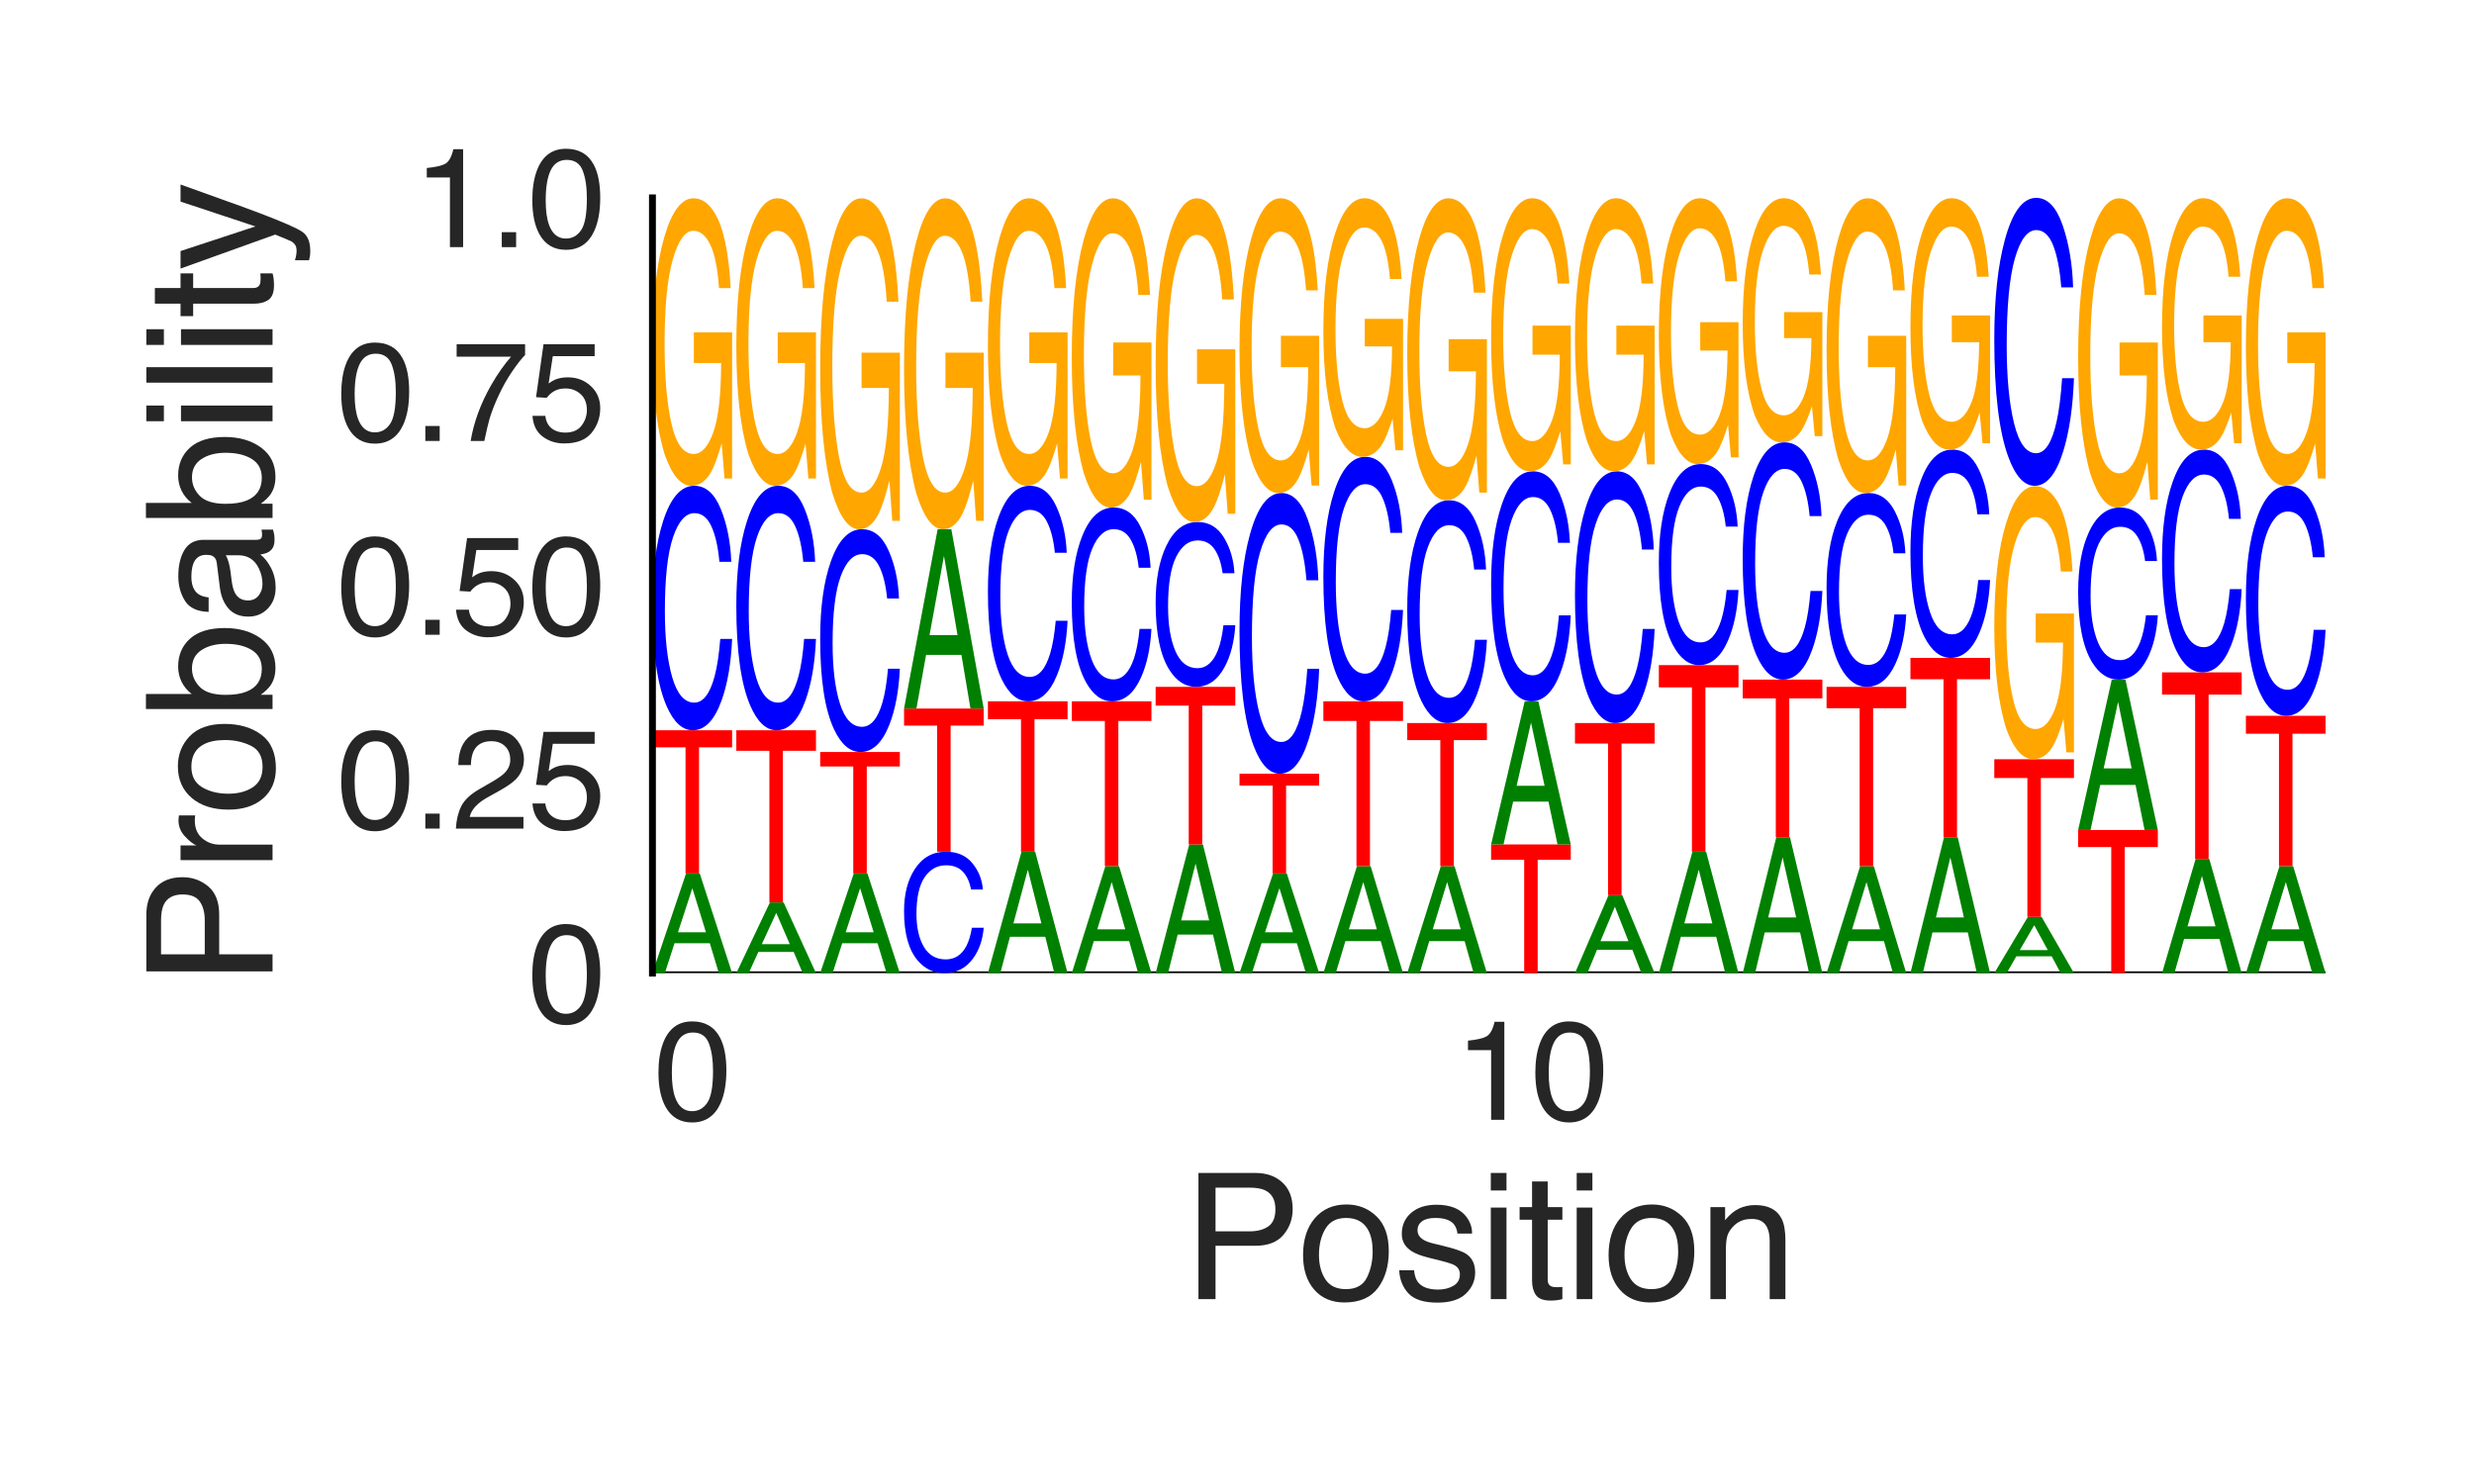 <?xml version="1.0" encoding="utf-8" standalone="no"?>
<!DOCTYPE svg PUBLIC "-//W3C//DTD SVG 1.1//EN"
  "http://www.w3.org/Graphics/SVG/1.1/DTD/svg11.dtd">
<svg height="216pt" version="1.1" viewBox="0 0 360 216" width="360pt" xmlns="http://www.w3.org/2000/svg" xmlns:xlink="http://www.w3.org/1999/xlink">
 <defs>
  <style type="text/css">*{stroke-linecap:butt;stroke-linejoin:round;}</style>
 </defs>
 <g id="figure_1">
  <g id="patch_1">
   <path d="M 0 216 
L 360 216 
L 360 0 
L 0 0 
z
" style="fill:#ffffff;"/>
  </g>
  <g id="axes_1">
   <g id="patch_2">
    <path d="M 94.94 141.64 
L 338.4 141.64 
L 338.4 28.8 
L 94.94 28.8 
z
" style="fill:#ffffff;"/>
   </g>
   <g id="line2d_1">
    <path clip-path="url(#pa11b8003ff)" d="M 94.94 141.64 
L 338.4 141.64 
" style="fill:none;stroke:#000000;stroke-linecap:round;stroke-width:0.5;"/>
   </g>
   <g id="patch_3">
    <path clip-path="url(#pa11b8003ff)" d="M 102.722 135.694 
L 100.749 129.284 
L 98.653 135.694 
L 102.722 135.694 
z
M 99.83 127.128 
L 101.819 127.128 
L 106.533 141.64 
L 104.603 141.64 
L 103.288 137.294 
L 98.149 137.294 
L 96.743 141.64 
L 94.94 141.64 
L 99.83 127.128 
z
M 100.741 127.128 
L 100.741 127.128 
z
" style="fill:#008000;"/>
   </g>
   <g id="patch_4">
    <path clip-path="url(#pa11b8003ff)" d="M 106.533 106.294 
L 106.533 108.777 
L 101.719 108.777 
L 101.719 127.128 
L 99.755 127.128 
L 99.755 108.777 
L 94.94 108.777 
L 94.94 106.294 
L 106.533 106.294 
z
" style="fill:#ff0000;"/>
   </g>
   <g id="patch_5">
    <path clip-path="url(#pa11b8003ff)" d="M 101.036 70.708 
Q 103.518 70.708 104.888 74.094 
Q 106.257 77.472 106.408 81.771 
L 104.683 81.771 
Q 104.389 78.51 103.513 76.604 
Q 102.636 74.69 101.053 74.69 
Q 99.122 74.69 97.935 78.201 
Q 96.748 81.704 96.748 88.947 
Q 96.748 94.886 97.818 98.581 
Q 98.892 102.268 101.019 102.268 
Q 102.974 102.268 103.999 98.382 
Q 104.54 96.336 104.808 92.995 
L 106.533 92.995 
Q 106.303 98.331 105.004 101.945 
Q 103.447 106.294 100.805 106.294 
Q 98.527 106.294 96.979 102.725 
Q 94.94 98.014 94.94 88.166 
Q 94.94 80.696 96.472 75.912 
Q 98.126 70.708 101.036 70.708 
z
M 100.68 70.708 
L 100.68 70.708 
z
" style="fill:#0000ff;"/>
   </g>
   <g id="patch_6">
    <path clip-path="url(#pa11b8003ff)" d="M 100.919 28.861 
Q 102.708 28.861 104.012 31.026 
Q 105.903 34.136 106.326 41.932 
L 104.626 41.932 
Q 104.314 37.575 103.338 35.583 
Q 102.362 33.59 100.875 33.59 
Q 99.114 33.59 97.909 37.74 
Q 96.704 41.88 96.704 50.083 
Q 96.704 57.169 97.696 61.622 
Q 98.691 66.074 100.936 66.074 
Q 102.655 66.074 103.783 62.956 
Q 104.911 59.828 104.936 52.838 
L 100.963 52.838 
L 100.963 48.377 
L 106.533 48.377 
L 106.533 69.651 
L 105.428 69.651 
L 105.013 64.532 
Q 104.142 67.538 103.468 68.707 
Q 102.334 70.708 100.59 70.708 
Q 98.337 70.708 96.712 66.135 
Q 94.94 60.391 94.94 50.378 
Q 94.94 40.39 96.668 34.491 
Q 98.31 28.861 100.919 28.861 
z
M 100.634 28.8 
L 100.634 28.8 
z
" style="fill:#ffa600;"/>
   </g>
   <g id="patch_7">
    <path clip-path="url(#pa11b8003ff)" d="M 114.925 137.421 
L 112.953 132.873 
L 110.856 137.421 
L 114.925 137.421 
z
M 112.033 131.343 
L 114.023 131.343 
L 118.737 141.64 
L 116.807 141.64 
L 115.491 138.556 
L 110.352 138.556 
L 108.946 141.64 
L 107.144 141.64 
L 112.033 131.343 
z
M 112.944 131.343 
L 112.944 131.343 
z
" style="fill:#008000;"/>
   </g>
   <g id="patch_8">
    <path clip-path="url(#pa11b8003ff)" d="M 118.737 106.294 
L 118.737 109.279 
L 113.922 109.279 
L 113.922 131.343 
L 111.958 131.343 
L 111.958 109.279 
L 107.144 109.279 
L 107.144 106.294 
L 118.737 106.294 
z
" style="fill:#ff0000;"/>
   </g>
   <g id="patch_9">
    <path clip-path="url(#pa11b8003ff)" d="M 113.239 70.708 
Q 115.722 70.708 117.091 74.094 
Q 118.461 77.472 118.612 81.771 
L 116.886 81.771 
Q 116.593 78.51 115.716 76.604 
Q 114.839 74.69 113.256 74.69 
Q 111.326 74.69 110.139 78.201 
Q 108.951 81.704 108.951 88.947 
Q 108.951 94.886 110.022 98.581 
Q 111.095 102.268 113.222 102.268 
Q 115.178 102.268 116.203 98.382 
Q 116.744 96.336 117.012 92.995 
L 118.737 92.995 
Q 118.506 98.331 117.208 101.945 
Q 115.651 106.294 113.009 106.294 
Q 110.731 106.294 109.182 102.725 
Q 107.144 98.014 107.144 88.166 
Q 107.144 80.696 108.675 75.912 
Q 110.329 70.708 113.239 70.708 
z
M 112.883 70.708 
L 112.883 70.708 
z
" style="fill:#0000ff;"/>
   </g>
   <g id="patch_10">
    <path clip-path="url(#pa11b8003ff)" d="M 113.123 28.861 
Q 114.911 28.861 116.216 31.026 
Q 118.107 34.136 118.53 41.932 
L 116.829 41.932 
Q 116.517 37.575 115.541 35.583 
Q 114.566 33.59 113.078 33.59 
Q 111.318 33.59 110.112 37.74 
Q 108.907 41.88 108.907 50.083 
Q 108.907 57.169 109.899 61.622 
Q 110.895 66.074 113.139 66.074 
Q 114.859 66.074 115.986 62.956 
Q 117.114 59.828 117.139 52.838 
L 113.167 52.838 
L 113.167 48.377 
L 118.737 48.377 
L 118.737 69.651 
L 117.631 69.651 
L 117.216 64.532 
Q 116.346 67.538 115.671 68.707 
Q 114.538 70.708 112.794 70.708 
Q 110.541 70.708 108.915 66.135 
Q 107.144 60.391 107.144 50.378 
Q 107.144 40.39 108.871 34.491 
Q 110.513 28.861 113.123 28.861 
z
M 112.838 28.8 
L 112.838 28.8 
z
" style="fill:#ffa600;"/>
   </g>
   <g id="patch_11">
    <path clip-path="url(#pa11b8003ff)" d="M 127.129 135.694 
L 125.156 129.284 
L 123.06 135.694 
L 127.129 135.694 
z
M 124.237 127.128 
L 126.226 127.128 
L 130.94 141.64 
L 129.01 141.64 
L 127.695 137.294 
L 122.556 137.294 
L 121.15 141.64 
L 119.347 141.64 
L 124.237 127.128 
z
M 125.148 127.128 
L 125.148 127.128 
z
" style="fill:#008000;"/>
   </g>
   <g id="patch_12">
    <path clip-path="url(#pa11b8003ff)" d="M 130.94 109.455 
L 130.94 111.561 
L 126.126 111.561 
L 126.126 127.128 
L 124.162 127.128 
L 124.162 111.561 
L 119.347 111.561 
L 119.347 109.455 
L 130.94 109.455 
z
" style="fill:#ff0000;"/>
   </g>
   <g id="patch_13">
    <path clip-path="url(#pa11b8003ff)" d="M 125.443 77.031 
Q 127.925 77.031 129.295 80.115 
Q 130.664 83.194 130.815 87.11 
L 129.09 87.11 
Q 128.796 84.139 127.92 82.402 
Q 127.043 80.659 125.46 80.659 
Q 123.529 80.659 122.342 83.858 
Q 121.155 87.05 121.155 93.649 
Q 121.155 99.061 122.225 102.427 
Q 123.299 105.787 125.426 105.787 
Q 127.381 105.787 128.406 102.246 
Q 128.947 100.382 129.215 97.337 
L 130.94 97.337 
Q 130.71 102.199 129.411 105.492 
Q 127.854 109.455 125.212 109.455 
Q 122.934 109.455 121.386 106.203 
Q 119.347 101.911 119.347 92.938 
Q 119.347 86.131 120.879 81.772 
Q 122.533 77.031 125.443 77.031 
z
M 125.087 77.031 
L 125.087 77.031 
z
" style="fill:#0000ff;"/>
   </g>
   <g id="patch_14">
    <path clip-path="url(#pa11b8003ff)" d="M 125.326 28.87 
Q 127.115 28.87 128.419 31.362 
Q 130.31 34.941 130.733 43.913 
L 129.033 43.913 
Q 128.721 38.899 127.745 36.606 
Q 126.769 34.313 125.282 34.313 
Q 123.521 34.313 122.316 39.088 
Q 121.111 43.853 121.111 53.294 
Q 121.111 61.449 122.103 66.573 
Q 123.098 71.697 125.343 71.697 
Q 127.062 71.697 128.19 68.108 
Q 129.318 64.509 129.343 56.464 
L 125.37 56.464 
L 125.37 51.33 
L 130.94 51.33 
L 130.94 75.814 
L 129.835 75.814 
L 129.42 69.923 
Q 128.549 73.382 127.875 74.728 
Q 126.741 77.031 124.997 77.031 
Q 122.744 77.031 121.119 71.767 
Q 119.347 65.157 119.347 53.633 
Q 119.347 42.139 121.075 35.35 
Q 122.717 28.87 125.326 28.87 
z
M 125.041 28.8 
L 125.041 28.8 
z
" style="fill:#ffa600;"/>
   </g>
   <g id="patch_15">
    <path clip-path="url(#pa11b8003ff)" d="M 137.646 123.967 
Q 140.129 123.967 141.498 125.649 
Q 142.868 127.326 143.019 129.461 
L 141.293 129.461 
Q 141 127.842 140.123 126.895 
Q 139.246 125.945 137.663 125.945 
Q 135.733 125.945 134.546 127.688 
Q 133.358 129.428 133.358 133.025 
Q 133.358 135.974 134.429 137.809 
Q 135.502 139.641 137.629 139.641 
Q 139.585 139.641 140.61 137.711 
Q 141.151 136.695 141.419 135.035 
L 143.144 135.035 
Q 142.913 137.685 141.615 139.48 
Q 140.058 141.64 137.416 141.64 
Q 135.138 141.64 133.589 139.867 
Q 131.551 137.528 131.551 132.637 
Q 131.551 128.927 133.082 126.551 
Q 134.736 123.967 137.646 123.967 
z
M 137.29 123.967 
L 137.29 123.967 
z
" style="fill:#0000ff;"/>
   </g>
   <g id="patch_16">
    <path clip-path="url(#pa11b8003ff)" d="M 143.144 103.133 
L 143.144 105.615 
L 138.329 105.615 
L 138.329 123.967 
L 136.365 123.967 
L 136.365 105.615 
L 131.551 105.615 
L 131.551 103.133 
L 143.144 103.133 
z
" style="fill:#ff0000;"/>
   </g>
   <g id="patch_17">
    <path clip-path="url(#pa11b8003ff)" d="M 139.332 92.439 
L 137.36 80.908 
L 135.263 92.439 
L 139.332 92.439 
z
M 136.44 77.031 
L 138.43 77.031 
L 143.144 103.133 
L 141.214 103.133 
L 139.898 95.315 
L 134.759 95.315 
L 133.353 103.133 
L 131.551 103.133 
L 136.44 77.031 
z
M 137.351 77.031 
L 137.351 77.031 
z
" style="fill:#008000;"/>
   </g>
   <g id="patch_18">
    <path clip-path="url(#pa11b8003ff)" d="M 137.53 28.87 
Q 139.318 28.87 140.623 31.362 
Q 142.514 34.941 142.937 43.913 
L 141.237 43.913 
Q 140.924 38.899 139.948 36.606 
Q 138.973 34.313 137.485 34.313 
Q 135.725 34.313 134.519 39.088 
Q 133.314 43.853 133.314 53.294 
Q 133.314 61.449 134.306 66.573 
Q 135.302 71.697 137.546 71.697 
Q 139.266 71.697 140.393 68.108 
Q 141.521 64.509 141.546 56.464 
L 137.574 56.464 
L 137.574 51.33 
L 143.144 51.33 
L 143.144 75.814 
L 142.038 75.814 
L 141.624 69.923 
Q 140.753 73.382 140.078 74.728 
Q 138.945 77.031 137.201 77.031 
Q 134.948 77.031 133.322 71.767 
Q 131.551 65.157 131.551 53.633 
Q 131.551 42.139 133.278 35.35 
Q 134.92 28.87 137.53 28.87 
z
M 137.245 28.8 
L 137.245 28.8 
z
" style="fill:#ffa600;"/>
   </g>
   <g id="patch_19">
    <path clip-path="url(#pa11b8003ff)" d="M 151.536 134.399 
L 149.563 126.592 
L 147.467 134.399 
L 151.536 134.399 
z
M 148.644 123.967 
L 150.633 123.967 
L 155.347 141.64 
L 153.418 141.64 
L 152.102 136.347 
L 146.963 136.347 
L 145.557 141.64 
L 143.754 141.64 
L 148.644 123.967 
z
M 149.555 123.967 
L 149.555 123.967 
z
" style="fill:#008000;"/>
   </g>
   <g id="patch_20">
    <path clip-path="url(#pa11b8003ff)" d="M 155.347 102.079 
L 155.347 104.687 
L 150.533 104.687 
L 150.533 123.967 
L 148.569 123.967 
L 148.569 104.687 
L 143.754 104.687 
L 143.754 102.079 
L 155.347 102.079 
z
" style="fill:#ff0000;"/>
   </g>
   <g id="patch_21">
    <path clip-path="url(#pa11b8003ff)" d="M 149.85 70.708 
Q 152.332 70.708 153.702 73.693 
Q 155.071 76.671 155.222 80.46 
L 153.497 80.46 
Q 153.204 77.586 152.327 75.905 
Q 151.45 74.218 149.867 74.218 
Q 147.936 74.218 146.749 77.313 
Q 145.562 80.402 145.562 86.786 
Q 145.562 92.023 146.632 95.28 
Q 147.706 98.53 149.833 98.53 
Q 151.789 98.53 152.813 95.104 
Q 153.354 93.301 153.622 90.355 
L 155.347 90.355 
Q 155.117 95.059 153.818 98.245 
Q 152.261 102.079 149.619 102.079 
Q 147.341 102.079 145.793 98.933 
Q 143.754 94.78 143.754 86.099 
Q 143.754 79.513 145.286 75.296 
Q 146.94 70.708 149.85 70.708 
z
M 149.494 70.708 
L 149.494 70.708 
z
" style="fill:#0000ff;"/>
   </g>
   <g id="patch_22">
    <path clip-path="url(#pa11b8003ff)" d="M 149.733 28.861 
Q 151.522 28.861 152.826 31.026 
Q 154.717 34.136 155.14 41.932 
L 153.44 41.932 
Q 153.128 37.575 152.152 35.583 
Q 151.176 33.59 149.689 33.59 
Q 147.928 33.59 146.723 37.74 
Q 145.518 41.88 145.518 50.083 
Q 145.518 57.169 146.51 61.622 
Q 147.505 66.074 149.75 66.074 
Q 151.469 66.074 152.597 62.956 
Q 153.725 59.828 153.75 52.838 
L 149.777 52.838 
L 149.777 48.377 
L 155.347 48.377 
L 155.347 69.651 
L 154.242 69.651 
L 153.827 64.532 
Q 152.956 67.538 152.282 68.707 
Q 151.148 70.708 149.404 70.708 
Q 147.151 70.708 145.526 66.135 
Q 143.754 60.391 143.754 50.378 
Q 143.754 40.39 145.482 34.491 
Q 147.124 28.861 149.733 28.861 
z
M 149.448 28.8 
L 149.448 28.8 
z
" style="fill:#ffa600;"/>
   </g>
   <g id="patch_23">
    <path clip-path="url(#pa11b8003ff)" d="M 163.739 135.263 
L 161.767 128.387 
L 159.67 135.263 
L 163.739 135.263 
z
M 160.847 126.075 
L 162.837 126.075 
L 167.551 141.64 
L 165.621 141.64 
L 164.305 136.978 
L 159.166 136.978 
L 157.76 141.64 
L 155.958 141.64 
L 160.847 126.075 
z
M 161.758 126.075 
L 161.758 126.075 
z
" style="fill:#008000;"/>
   </g>
   <g id="patch_24">
    <path clip-path="url(#pa11b8003ff)" d="M 167.551 102.079 
L 167.551 104.938 
L 162.736 104.938 
L 162.736 126.075 
L 160.772 126.075 
L 160.772 104.938 
L 155.958 104.938 
L 155.958 102.079 
L 167.551 102.079 
z
" style="fill:#ff0000;"/>
   </g>
   <g id="patch_25">
    <path clip-path="url(#pa11b8003ff)" d="M 162.053 73.869 
Q 164.536 73.869 165.905 76.553 
Q 167.275 79.231 167.426 82.639 
L 165.7 82.639 
Q 165.407 80.054 164.53 78.543 
Q 163.653 77.026 162.07 77.026 
Q 160.14 77.026 158.953 79.809 
Q 157.765 82.586 157.765 88.327 
Q 157.765 93.036 158.836 95.965 
Q 159.909 98.888 162.036 98.888 
Q 163.992 98.888 165.017 95.807 
Q 165.558 94.185 165.826 91.536 
L 167.551 91.536 
Q 167.32 95.766 166.022 98.631 
Q 164.465 102.079 161.823 102.079 
Q 159.545 102.079 157.996 99.25 
Q 155.958 95.516 155.958 87.709 
Q 155.958 81.787 157.489 77.994 
Q 159.143 73.869 162.053 73.869 
z
M 161.697 73.869 
L 161.697 73.869 
z
" style="fill:#0000ff;"/>
   </g>
   <g id="patch_26">
    <path clip-path="url(#pa11b8003ff)" d="M 161.937 28.865 
Q 163.725 28.865 165.03 31.194 
Q 166.921 34.538 167.344 42.923 
L 165.644 42.923 
Q 165.331 38.237 164.355 36.094 
Q 163.38 33.952 161.892 33.952 
Q 160.132 33.952 158.926 38.414 
Q 157.721 42.867 157.721 51.689 
Q 157.721 59.309 158.714 64.097 
Q 159.709 68.886 161.953 68.886 
Q 163.673 68.886 164.8 65.532 
Q 165.928 62.169 165.953 54.651 
L 161.981 54.651 
L 161.981 49.854 
L 167.551 49.854 
L 167.551 72.733 
L 166.445 72.733 
L 166.031 67.227 
Q 165.16 70.46 164.485 71.718 
Q 163.352 73.869 161.608 73.869 
Q 159.355 73.869 157.729 68.951 
Q 155.958 62.774 155.958 52.005 
Q 155.958 41.264 157.685 34.92 
Q 159.327 28.865 161.937 28.865 
z
M 161.652 28.8 
L 161.652 28.8 
z
" style="fill:#ffa600;"/>
   </g>
   <g id="patch_27">
    <path clip-path="url(#pa11b8003ff)" d="M 175.943 133.967 
L 173.97 125.695 
L 171.874 133.967 
L 175.943 133.967 
z
M 173.051 122.913 
L 175.04 122.913 
L 179.754 141.64 
L 177.825 141.64 
L 176.509 136.031 
L 171.37 136.031 
L 169.964 141.64 
L 168.161 141.64 
L 173.051 122.913 
z
M 173.962 122.913 
L 173.962 122.913 
z
" style="fill:#008000;"/>
   </g>
   <g id="patch_28">
    <path clip-path="url(#pa11b8003ff)" d="M 179.754 99.972 
L 179.754 102.705 
L 174.94 102.705 
L 174.94 122.913 
L 172.976 122.913 
L 172.976 102.705 
L 168.161 102.705 
L 168.161 99.972 
L 179.754 99.972 
z
" style="fill:#ff0000;"/>
   </g>
   <g id="patch_29">
    <path clip-path="url(#pa11b8003ff)" d="M 174.257 75.977 
Q 176.739 75.977 178.109 78.26 
Q 179.478 80.538 179.629 83.436 
L 177.904 83.436 
Q 177.611 81.237 176.734 79.952 
Q 175.857 78.662 174.274 78.662 
Q 172.343 78.662 171.156 81.029 
Q 169.969 83.391 169.969 88.275 
Q 169.969 92.28 171.039 94.771 
Q 172.113 97.257 174.24 97.257 
Q 176.196 97.257 177.22 94.637 
Q 177.761 93.257 178.029 91.004 
L 179.754 91.004 
Q 179.524 94.602 178.226 97.039 
Q 176.668 99.972 174.026 99.972 
Q 171.748 99.972 170.2 97.565 
Q 168.161 94.389 168.161 87.749 
Q 168.161 82.711 169.693 79.486 
Q 171.347 75.977 174.257 75.977 
z
M 173.901 75.977 
L 173.901 75.977 
z
" style="fill:#0000ff;"/>
   </g>
   <g id="patch_30">
    <path clip-path="url(#pa11b8003ff)" d="M 174.14 28.868 
Q 175.929 28.868 177.233 31.306 
Q 179.124 34.807 179.547 43.583 
L 177.847 43.583 
Q 177.535 38.678 176.559 36.435 
Q 175.583 34.192 174.096 34.192 
Q 172.335 34.192 171.13 38.863 
Q 169.925 43.524 169.925 52.759 
Q 169.925 60.736 170.917 65.748 
Q 171.912 70.76 174.157 70.76 
Q 175.876 70.76 177.004 67.249 
Q 178.132 63.729 178.157 55.86 
L 174.184 55.86 
L 174.184 50.838 
L 179.754 50.838 
L 179.754 74.787 
L 178.649 74.787 
L 178.234 69.024 
Q 177.363 72.408 176.689 73.724 
Q 175.555 75.977 173.811 75.977 
Q 171.558 75.977 169.933 70.828 
Q 168.161 64.363 168.161 53.091 
Q 168.161 41.847 169.889 35.207 
Q 171.531 28.868 174.14 28.868 
z
M 173.855 28.8 
L 173.855 28.8 
z
" style="fill:#ffa600;"/>
   </g>
   <g id="patch_31">
    <path clip-path="url(#pa11b8003ff)" d="M 188.146 135.694 
L 186.174 129.284 
L 184.077 135.694 
L 188.146 135.694 
z
M 185.254 127.128 
L 187.244 127.128 
L 191.958 141.64 
L 190.028 141.64 
L 188.712 137.294 
L 183.573 137.294 
L 182.167 141.64 
L 180.365 141.64 
L 185.254 127.128 
z
M 186.165 127.128 
L 186.165 127.128 
z
" style="fill:#008000;"/>
   </g>
   <g id="patch_32">
    <path clip-path="url(#pa11b8003ff)" d="M 191.958 112.617 
L 191.958 114.346 
L 187.143 114.346 
L 187.143 127.128 
L 185.179 127.128 
L 185.179 114.346 
L 180.365 114.346 
L 180.365 112.617 
L 191.958 112.617 
z
" style="fill:#ff0000;"/>
   </g>
   <g id="patch_33">
    <path clip-path="url(#pa11b8003ff)" d="M 186.46 71.762 
Q 188.943 71.762 190.312 75.649 
Q 191.682 79.527 191.833 84.462 
L 190.107 84.462 
Q 189.814 80.719 188.937 78.53 
Q 188.06 76.333 186.477 76.333 
Q 184.547 76.333 183.36 80.364 
Q 182.172 84.386 182.172 92.701 
Q 182.172 99.519 183.243 103.761 
Q 184.316 107.995 186.443 107.995 
Q 188.399 107.995 189.424 103.533 
Q 189.965 101.184 190.233 97.348 
L 191.958 97.348 
Q 191.727 103.474 190.429 107.623 
Q 188.872 112.617 186.23 112.617 
Q 183.952 112.617 182.403 108.518 
Q 180.365 103.111 180.365 91.805 
Q 180.365 83.228 181.896 77.736 
Q 183.55 71.762 186.46 71.762 
z
M 186.104 71.762 
L 186.104 71.762 
z
" style="fill:#0000ff;"/>
   </g>
   <g id="patch_34">
    <path clip-path="url(#pa11b8003ff)" d="M 186.344 28.862 
Q 188.132 28.862 189.437 31.082 
Q 191.328 34.27 191.751 42.262 
L 190.051 42.262 
Q 189.738 37.796 188.762 35.753 
Q 187.787 33.711 186.299 33.711 
Q 184.539 33.711 183.333 37.964 
Q 182.128 42.209 182.128 50.618 
Q 182.128 57.882 183.121 62.447 
Q 184.116 67.011 186.36 67.011 
Q 188.08 67.011 189.207 63.814 
Q 190.335 60.609 190.36 53.442 
L 186.388 53.442 
L 186.388 48.869 
L 191.958 48.869 
L 191.958 70.679 
L 190.852 70.679 
L 190.438 65.43 
Q 189.567 68.512 188.892 69.711 
Q 187.759 71.762 186.015 71.762 
Q 183.762 71.762 182.136 67.073 
Q 180.365 61.186 180.365 50.92 
Q 180.365 40.682 182.092 34.634 
Q 183.734 28.862 186.344 28.862 
z
M 186.059 28.8 
L 186.059 28.8 
z
" style="fill:#ffa600;"/>
   </g>
   <g id="patch_35">
    <path clip-path="url(#pa11b8003ff)" d="M 200.35 135.263 
L 198.377 128.387 
L 196.281 135.263 
L 200.35 135.263 
z
M 197.458 126.075 
L 199.447 126.075 
L 204.161 141.64 
L 202.232 141.64 
L 200.916 136.978 
L 195.777 136.978 
L 194.371 141.64 
L 192.568 141.64 
L 197.458 126.075 
z
M 198.369 126.075 
L 198.369 126.075 
z
" style="fill:#008000;"/>
   </g>
   <g id="patch_36">
    <path clip-path="url(#pa11b8003ff)" d="M 204.161 102.079 
L 204.161 104.938 
L 199.347 104.938 
L 199.347 126.075 
L 197.383 126.075 
L 197.383 104.938 
L 192.568 104.938 
L 192.568 102.079 
L 204.161 102.079 
z
" style="fill:#ff0000;"/>
   </g>
   <g id="patch_37">
    <path clip-path="url(#pa11b8003ff)" d="M 198.664 66.493 
Q 201.146 66.493 202.516 69.879 
Q 203.885 73.257 204.036 77.556 
L 202.311 77.556 
Q 202.018 74.295 201.141 72.389 
Q 200.264 70.475 198.681 70.475 
Q 196.75 70.475 195.563 73.986 
Q 194.376 77.489 194.376 84.732 
Q 194.376 90.671 195.446 94.366 
Q 196.52 98.053 198.647 98.053 
Q 200.603 98.053 201.627 94.167 
Q 202.168 92.121 202.436 88.78 
L 204.161 88.78 
Q 203.931 94.116 202.633 97.73 
Q 201.075 102.079 198.433 102.079 
Q 196.155 102.079 194.607 98.51 
Q 192.568 93.799 192.568 83.952 
Q 192.568 76.481 194.1 71.697 
Q 195.754 66.493 198.664 66.493 
z
M 198.308 66.493 
L 198.308 66.493 
z
" style="fill:#0000ff;"/>
   </g>
   <g id="patch_38">
    <path clip-path="url(#pa11b8003ff)" d="M 198.547 28.855 
Q 200.336 28.855 201.64 30.802 
Q 203.531 33.599 203.954 40.611 
L 202.254 40.611 
Q 201.942 36.692 200.966 34.9 
Q 199.99 33.108 198.503 33.108 
Q 196.742 33.108 195.537 36.84 
Q 194.332 40.565 194.332 47.943 
Q 194.332 54.316 195.324 58.321 
Q 196.319 62.325 198.564 62.325 
Q 200.283 62.325 201.411 59.52 
Q 202.539 56.708 202.564 50.42 
L 198.591 50.42 
L 198.591 46.408 
L 204.161 46.408 
L 204.161 65.543 
L 203.056 65.543 
L 202.641 60.938 
Q 201.77 63.642 201.096 64.694 
Q 199.962 66.493 198.218 66.493 
Q 195.965 66.493 194.34 62.38 
Q 192.568 57.214 192.568 48.208 
Q 192.568 39.225 194.296 33.919 
Q 195.938 28.855 198.547 28.855 
z
M 198.262 28.8 
L 198.262 28.8 
z
" style="fill:#ffa600;"/>
   </g>
   <g id="patch_39">
    <path clip-path="url(#pa11b8003ff)" d="M 212.553 135.263 
L 210.581 128.387 
L 208.484 135.263 
L 212.553 135.263 
z
M 209.661 126.075 
L 211.651 126.075 
L 216.365 141.64 
L 214.435 141.64 
L 213.119 136.978 
L 207.98 136.978 
L 206.574 141.64 
L 204.772 141.64 
L 209.661 126.075 
z
M 210.572 126.075 
L 210.572 126.075 
z
" style="fill:#008000;"/>
   </g>
   <g id="patch_40">
    <path clip-path="url(#pa11b8003ff)" d="M 216.365 105.241 
L 216.365 107.723 
L 211.55 107.723 
L 211.55 126.075 
L 209.586 126.075 
L 209.586 107.723 
L 204.772 107.723 
L 204.772 105.241 
L 216.365 105.241 
z
" style="fill:#ff0000;"/>
   </g>
   <g id="patch_41">
    <path clip-path="url(#pa11b8003ff)" d="M 210.867 72.816 
Q 213.35 72.816 214.719 75.901 
Q 216.089 78.979 216.24 82.895 
L 214.514 82.895 
Q 214.221 79.924 213.344 78.187 
Q 212.467 76.444 210.884 76.444 
Q 208.954 76.444 207.767 79.643 
Q 206.579 82.835 206.579 89.434 
Q 206.579 94.846 207.65 98.212 
Q 208.723 101.572 210.85 101.572 
Q 212.806 101.572 213.831 98.031 
Q 214.372 96.167 214.64 93.122 
L 216.365 93.122 
Q 216.134 97.984 214.836 101.277 
Q 213.279 105.241 210.637 105.241 
Q 208.359 105.241 206.81 101.988 
Q 204.772 97.696 204.772 88.723 
Q 204.772 81.916 206.303 77.557 
Q 207.957 72.816 210.867 72.816 
z
M 210.511 72.816 
L 210.511 72.816 
z
" style="fill:#0000ff;"/>
   </g>
   <g id="patch_42">
    <path clip-path="url(#pa11b8003ff)" d="M 210.751 28.864 
Q 212.539 28.864 213.844 31.138 
Q 215.735 34.404 216.158 42.592 
L 214.458 42.592 
Q 214.145 38.016 213.169 35.924 
Q 212.194 33.831 210.706 33.831 
Q 208.946 33.831 207.74 38.189 
Q 206.535 42.538 206.535 51.154 
Q 206.535 58.596 207.528 63.272 
Q 208.523 67.948 210.767 67.948 
Q 212.487 67.948 213.614 64.673 
Q 214.742 61.389 214.767 54.047 
L 210.795 54.047 
L 210.795 49.361 
L 216.365 49.361 
L 216.365 71.706 
L 215.259 71.706 
L 214.845 66.329 
Q 213.974 69.486 213.299 70.714 
Q 212.166 72.816 210.422 72.816 
Q 208.169 72.816 206.543 68.012 
Q 204.772 61.98 204.772 51.463 
Q 204.772 40.973 206.499 34.777 
Q 208.141 28.864 210.751 28.864 
z
M 210.466 28.8 
L 210.466 28.8 
z
" style="fill:#ffa600;"/>
   </g>
   <g id="patch_43">
    <path clip-path="url(#pa11b8003ff)" d="M 228.568 122.913 
L 228.568 125.145 
L 223.754 125.145 
L 223.754 141.64 
L 221.79 141.64 
L 221.79 125.145 
L 216.975 125.145 
L 216.975 122.913 
L 228.568 122.913 
z
" style="fill:#ff0000;"/>
   </g>
   <g id="patch_44">
    <path clip-path="url(#pa11b8003ff)" d="M 224.757 114.377 
L 222.784 105.174 
L 220.688 114.377 
L 224.757 114.377 
z
M 221.865 102.079 
L 223.854 102.079 
L 228.568 122.913 
L 226.639 122.913 
L 225.323 116.674 
L 220.184 116.674 
L 218.778 122.913 
L 216.975 122.913 
L 221.865 102.079 
z
M 222.776 102.079 
L 222.776 102.079 
z
" style="fill:#008000;"/>
   </g>
   <g id="patch_45">
    <path clip-path="url(#pa11b8003ff)" d="M 223.071 68.601 
Q 225.553 68.601 226.923 71.786 
Q 228.292 74.964 228.443 79.008 
L 226.718 79.008 
Q 226.425 75.941 225.548 74.147 
Q 224.671 72.347 223.088 72.347 
Q 221.157 72.347 219.97 75.65 
Q 218.783 78.946 218.783 85.759 
Q 218.783 91.347 219.853 94.823 
Q 220.927 98.292 223.054 98.292 
Q 225.01 98.292 226.035 94.636 
Q 226.575 92.711 226.843 89.567 
L 228.568 89.567 
Q 228.338 94.587 227.04 97.987 
Q 225.482 102.079 222.84 102.079 
Q 220.562 102.079 219.014 98.721 
Q 216.975 94.29 216.975 85.025 
Q 216.975 77.997 218.507 73.496 
Q 220.161 68.601 223.071 68.601 
z
M 222.715 68.601 
L 222.715 68.601 
z
" style="fill:#0000ff;"/>
   </g>
   <g id="patch_46">
    <path clip-path="url(#pa11b8003ff)" d="M 222.954 28.858 
Q 224.743 28.858 226.047 30.914 
Q 227.938 33.868 228.361 41.272 
L 226.661 41.272 
Q 226.349 37.134 225.373 35.242 
Q 224.397 33.349 222.91 33.349 
Q 221.149 33.349 219.944 37.29 
Q 218.739 41.222 218.739 49.013 
Q 218.739 55.743 219.731 59.971 
Q 220.726 64.2 222.971 64.2 
Q 224.69 64.2 225.818 61.238 
Q 226.946 58.268 226.971 51.629 
L 222.998 51.629 
L 222.998 47.392 
L 228.568 47.392 
L 228.568 67.597 
L 227.463 67.597 
L 227.048 62.735 
Q 226.177 65.59 225.503 66.7 
Q 224.369 68.601 222.625 68.601 
Q 220.372 68.601 218.747 64.257 
Q 216.975 58.803 216.975 49.293 
Q 216.975 39.807 218.703 34.205 
Q 220.345 28.858 222.954 28.858 
z
M 222.669 28.8 
L 222.669 28.8 
z
" style="fill:#ffa600;"/>
   </g>
   <g id="patch_47">
    <path clip-path="url(#pa11b8003ff)" d="M 236.96 136.99 
L 234.988 131.976 
L 232.891 136.99 
L 236.96 136.99 
z
M 234.068 130.289 
L 236.058 130.289 
L 240.772 141.64 
L 238.842 141.64 
L 237.526 138.241 
L 232.387 138.241 
L 230.981 141.64 
L 229.179 141.64 
L 234.068 130.289 
z
M 234.98 130.289 
L 234.98 130.289 
z
" style="fill:#008000;"/>
   </g>
   <g id="patch_48">
    <path clip-path="url(#pa11b8003ff)" d="M 240.772 105.241 
L 240.772 108.225 
L 235.957 108.225 
L 235.957 130.289 
L 233.993 130.289 
L 233.993 108.225 
L 229.179 108.225 
L 229.179 105.241 
L 240.772 105.241 
z
" style="fill:#ff0000;"/>
   </g>
   <g id="patch_49">
    <path clip-path="url(#pa11b8003ff)" d="M 235.274 68.601 
Q 237.757 68.601 239.126 72.087 
Q 240.496 75.565 240.647 79.991 
L 238.921 79.991 
Q 238.628 76.634 237.751 74.671 
Q 236.874 72.701 235.291 72.701 
Q 233.361 72.701 232.174 76.315 
Q 230.986 79.922 230.986 87.379 
Q 230.986 93.495 232.057 97.299 
Q 233.13 101.095 235.257 101.095 
Q 237.213 101.095 238.238 97.094 
Q 238.779 94.988 239.047 91.547 
L 240.772 91.547 
Q 240.541 97.041 239.243 100.762 
Q 237.686 105.241 235.044 105.241 
Q 232.766 105.241 231.217 101.565 
Q 229.179 96.715 229.179 86.576 
Q 229.179 78.884 230.71 73.959 
Q 232.364 68.601 235.274 68.601 
z
M 234.918 68.601 
L 234.918 68.601 
z
" style="fill:#0000ff;"/>
   </g>
   <g id="patch_50">
    <path clip-path="url(#pa11b8003ff)" d="M 235.158 28.858 
Q 236.946 28.858 238.251 30.914 
Q 240.142 33.868 240.565 41.272 
L 238.865 41.272 
Q 238.552 37.134 237.576 35.242 
Q 236.601 33.349 235.113 33.349 
Q 233.353 33.349 232.147 37.29 
Q 230.942 41.222 230.942 49.013 
Q 230.942 55.743 231.935 59.971 
Q 232.93 64.2 235.174 64.2 
Q 236.894 64.2 238.021 61.238 
Q 239.149 58.268 239.174 51.629 
L 235.202 51.629 
L 235.202 47.392 
L 240.772 47.392 
L 240.772 67.597 
L 239.666 67.597 
L 239.252 62.735 
Q 238.381 65.59 237.706 66.7 
Q 236.573 68.601 234.829 68.601 
Q 232.576 68.601 230.95 64.257 
Q 229.179 58.803 229.179 49.293 
Q 229.179 39.807 230.906 34.205 
Q 232.548 28.858 235.158 28.858 
z
M 234.873 28.8 
L 234.873 28.8 
z
" style="fill:#ffa600;"/>
   </g>
   <g id="patch_51">
    <path clip-path="url(#pa11b8003ff)" d="M 249.164 134.399 
L 247.192 126.592 
L 245.095 134.399 
L 249.164 134.399 
z
M 246.272 123.967 
L 248.261 123.967 
L 252.975 141.64 
L 251.046 141.64 
L 249.73 136.347 
L 244.591 136.347 
L 243.185 141.64 
L 241.382 141.64 
L 246.272 123.967 
z
M 247.183 123.967 
L 247.183 123.967 
z
" style="fill:#008000;"/>
   </g>
   <g id="patch_52">
    <path clip-path="url(#pa11b8003ff)" d="M 252.975 96.811 
L 252.975 100.046 
L 248.161 100.046 
L 248.161 123.967 
L 246.197 123.967 
L 246.197 100.046 
L 241.382 100.046 
L 241.382 96.811 
L 252.975 96.811 
z
" style="fill:#ff0000;"/>
   </g>
   <g id="patch_53">
    <path clip-path="url(#pa11b8003ff)" d="M 247.478 67.547 
Q 249.96 67.547 251.33 70.331 
Q 252.699 73.109 252.85 76.644 
L 251.125 76.644 
Q 250.832 73.963 249.955 72.395 
Q 249.078 70.822 247.495 70.822 
Q 245.564 70.822 244.377 73.709 
Q 243.19 76.59 243.19 82.545 
Q 243.19 87.43 244.261 90.468 
Q 245.334 93.5 247.461 93.5 
Q 249.417 93.5 250.442 90.304 
Q 250.982 88.622 251.25 85.874 
L 252.975 85.874 
Q 252.745 90.262 251.447 93.234 
Q 249.889 96.811 247.247 96.811 
Q 244.969 96.811 243.421 93.875 
Q 241.382 90.002 241.382 81.904 
Q 241.382 75.76 242.914 71.826 
Q 244.568 67.547 247.478 67.547 
z
M 247.122 67.547 
L 247.122 67.547 
z
" style="fill:#0000ff;"/>
   </g>
   <g id="patch_54">
    <path clip-path="url(#pa11b8003ff)" d="M 247.361 28.856 
Q 249.15 28.856 250.454 30.858 
Q 252.345 33.733 252.768 40.942 
L 251.068 40.942 
Q 250.756 36.913 249.78 35.071 
Q 248.804 33.229 247.317 33.229 
Q 245.556 33.229 244.351 37.065 
Q 243.146 40.893 243.146 48.478 
Q 243.146 55.029 244.138 59.146 
Q 245.133 63.262 247.378 63.262 
Q 249.097 63.262 250.225 60.379 
Q 251.353 57.488 251.378 51.025 
L 247.405 51.025 
L 247.405 46.9 
L 252.975 46.9 
L 252.975 66.57 
L 251.87 66.57 
L 251.455 61.837 
Q 250.584 64.616 249.91 65.697 
Q 248.777 67.547 247.032 67.547 
Q 244.779 67.547 243.154 63.318 
Q 241.382 58.009 241.382 48.75 
Q 241.382 39.516 243.11 34.062 
Q 244.752 28.856 247.361 28.856 
z
M 247.076 28.8 
L 247.076 28.8 
z
" style="fill:#ffa600;"/>
   </g>
   <g id="patch_55">
    <path clip-path="url(#pa11b8003ff)" d="M 261.367 133.536 
L 259.395 124.798 
L 257.298 133.536 
L 261.367 133.536 
z
M 258.475 121.86 
L 260.465 121.86 
L 265.179 141.64 
L 263.249 141.64 
L 261.933 135.716 
L 256.795 135.716 
L 255.388 141.64 
L 253.586 141.64 
L 258.475 121.86 
z
M 259.387 121.86 
L 259.387 121.86 
z
" style="fill:#008000;"/>
   </g>
   <g id="patch_56">
    <path clip-path="url(#pa11b8003ff)" d="M 265.179 98.918 
L 265.179 101.652 
L 260.364 101.652 
L 260.364 121.86 
L 258.4 121.86 
L 258.4 101.652 
L 253.586 101.652 
L 253.586 98.918 
L 265.179 98.918 
z
" style="fill:#ff0000;"/>
   </g>
   <g id="patch_57">
    <path clip-path="url(#pa11b8003ff)" d="M 259.681 64.386 
Q 262.164 64.386 263.533 67.671 
Q 264.903 70.95 265.054 75.121 
L 263.328 75.121 
Q 263.035 71.957 262.158 70.107 
Q 261.281 68.25 259.698 68.25 
Q 257.768 68.25 256.581 71.657 
Q 255.394 75.056 255.394 82.084 
Q 255.394 87.848 256.464 91.433 
Q 257.537 95.012 259.664 95.012 
Q 261.62 95.012 262.645 91.24 
Q 263.186 89.255 263.454 86.012 
L 265.179 86.012 
Q 264.948 91.19 263.65 94.697 
Q 262.093 98.918 259.451 98.918 
Q 257.173 98.918 255.624 95.454 
Q 253.586 90.883 253.586 81.327 
Q 253.586 74.078 255.117 69.436 
Q 256.772 64.386 259.681 64.386 
z
M 259.325 64.386 
L 259.325 64.386 
z
" style="fill:#0000ff;"/>
   </g>
   <g id="patch_58">
    <path clip-path="url(#pa11b8003ff)" d="M 259.565 28.851 
Q 261.353 28.851 262.658 30.69 
Q 264.549 33.331 264.972 39.951 
L 263.272 39.951 
Q 262.959 36.251 261.983 34.559 
Q 261.008 32.868 259.52 32.868 
Q 257.76 32.868 256.554 36.391 
Q 255.349 39.907 255.349 46.873 
Q 255.349 52.889 256.342 56.67 
Q 257.337 60.451 259.581 60.451 
Q 261.301 60.451 262.429 57.803 
Q 263.556 55.147 263.581 49.212 
L 259.609 49.212 
L 259.609 45.423 
L 265.179 45.423 
L 265.179 63.489 
L 264.073 63.489 
L 263.659 59.142 
Q 262.788 61.694 262.113 62.687 
Q 260.98 64.386 259.236 64.386 
Q 256.983 64.386 255.358 60.502 
Q 253.586 55.626 253.586 47.123 
Q 253.586 38.642 255.313 33.633 
Q 256.955 28.851 259.565 28.851 
z
M 259.28 28.8 
L 259.28 28.8 
z
" style="fill:#ffa600;"/>
   </g>
   <g id="patch_59">
    <path clip-path="url(#pa11b8003ff)" d="M 273.571 135.263 
L 271.599 128.387 
L 269.502 135.263 
L 273.571 135.263 
z
M 270.679 126.075 
L 272.668 126.075 
L 277.382 141.64 
L 275.453 141.64 
L 274.137 136.978 
L 268.998 136.978 
L 267.592 141.64 
L 265.789 141.64 
L 270.679 126.075 
z
M 271.59 126.075 
L 271.59 126.075 
z
" style="fill:#008000;"/>
   </g>
   <g id="patch_60">
    <path clip-path="url(#pa11b8003ff)" d="M 277.382 99.972 
L 277.382 103.082 
L 272.568 103.082 
L 272.568 126.075 
L 270.604 126.075 
L 270.604 103.082 
L 265.789 103.082 
L 265.789 99.972 
L 277.382 99.972 
z
" style="fill:#ff0000;"/>
   </g>
   <g id="patch_61">
    <path clip-path="url(#pa11b8003ff)" d="M 271.885 71.762 
Q 274.367 71.762 275.737 74.446 
Q 277.106 77.124 277.257 80.531 
L 275.532 80.531 
Q 275.239 77.947 274.362 76.435 
Q 273.485 74.919 271.902 74.919 
Q 269.971 74.919 268.784 77.702 
Q 267.597 80.479 267.597 86.22 
Q 267.597 90.928 268.668 93.857 
Q 269.741 96.781 271.868 96.781 
Q 273.824 96.781 274.849 93.7 
Q 275.389 92.078 275.657 89.429 
L 277.382 89.429 
Q 277.152 93.659 275.854 96.524 
Q 274.296 99.972 271.654 99.972 
Q 269.376 99.972 267.828 97.142 
Q 265.789 93.408 265.789 85.602 
Q 265.789 79.679 267.321 75.887 
Q 268.975 71.762 271.885 71.762 
z
M 271.529 71.762 
L 271.529 71.762 
z
" style="fill:#0000ff;"/>
   </g>
   <g id="patch_62">
    <path clip-path="url(#pa11b8003ff)" d="M 271.768 28.862 
Q 273.557 28.862 274.861 31.082 
Q 276.752 34.27 277.175 42.262 
L 275.475 42.262 
Q 275.163 37.796 274.187 35.753 
Q 273.211 33.711 271.724 33.711 
Q 269.963 33.711 268.758 37.964 
Q 267.553 42.209 267.553 50.618 
Q 267.553 57.882 268.545 62.447 
Q 269.54 67.011 271.785 67.011 
Q 273.504 67.011 274.632 63.814 
Q 275.76 60.609 275.785 53.442 
L 271.812 53.442 
L 271.812 48.869 
L 277.382 48.869 
L 277.382 70.679 
L 276.277 70.679 
L 275.862 65.43 
Q 274.991 68.512 274.317 69.711 
Q 273.184 71.762 271.439 71.762 
Q 269.186 71.762 267.561 67.073 
Q 265.789 61.186 265.789 50.92 
Q 265.789 40.682 267.517 34.634 
Q 269.159 28.862 271.768 28.862 
z
M 271.484 28.8 
L 271.484 28.8 
z
" style="fill:#ffa600;"/>
   </g>
   <g id="patch_63">
    <path clip-path="url(#pa11b8003ff)" d="M 285.774 133.536 
L 283.802 124.798 
L 281.705 133.536 
L 285.774 133.536 
z
M 282.882 121.86 
L 284.872 121.86 
L 289.586 141.64 
L 287.656 141.64 
L 286.34 135.716 
L 281.202 135.716 
L 279.795 141.64 
L 277.993 141.64 
L 282.882 121.86 
z
M 283.794 121.86 
L 283.794 121.86 
z
" style="fill:#008000;"/>
   </g>
   <g id="patch_64">
    <path clip-path="url(#pa11b8003ff)" d="M 289.586 95.757 
L 289.586 98.867 
L 284.771 98.867 
L 284.771 121.86 
L 282.807 121.86 
L 282.807 98.867 
L 277.993 98.867 
L 277.993 95.757 
L 289.586 95.757 
z
" style="fill:#ff0000;"/>
   </g>
   <g id="patch_65">
    <path clip-path="url(#pa11b8003ff)" d="M 284.088 65.44 
Q 286.571 65.44 287.94 68.324 
Q 289.31 71.202 289.461 74.864 
L 287.735 74.864 
Q 287.442 72.086 286.565 70.462 
Q 285.688 68.832 284.105 68.832 
Q 282.175 68.832 280.988 71.823 
Q 279.801 74.808 279.801 80.978 
Q 279.801 86.038 280.871 89.186 
Q 281.944 92.327 284.071 92.327 
Q 286.027 92.327 287.052 89.016 
Q 287.593 87.273 287.861 84.427 
L 289.586 84.427 
Q 289.355 88.973 288.057 92.051 
Q 286.5 95.757 283.858 95.757 
Q 281.58 95.757 280.031 92.716 
Q 277.993 88.703 277.993 80.313 
Q 277.993 73.949 279.524 69.873 
Q 281.179 65.44 284.088 65.44 
z
M 283.732 65.44 
L 283.732 65.44 
z
" style="fill:#0000ff;"/>
   </g>
   <g id="patch_66">
    <path clip-path="url(#pa11b8003ff)" d="M 283.972 28.853 
Q 285.76 28.853 287.065 30.746 
Q 288.956 33.465 289.379 40.281 
L 287.679 40.281 
Q 287.366 36.472 286.39 34.73 
Q 285.415 32.988 283.928 32.988 
Q 282.167 32.988 280.961 36.616 
Q 279.756 40.236 279.756 47.408 
Q 279.756 53.603 280.749 57.495 
Q 281.744 61.388 283.988 61.388 
Q 285.708 61.388 286.836 58.662 
Q 287.963 55.928 287.988 49.816 
L 284.016 49.816 
L 284.016 45.916 
L 289.586 45.916 
L 289.586 64.516 
L 288.48 64.516 
L 288.066 60.04 
Q 287.195 62.668 286.52 63.69 
Q 285.387 65.44 283.643 65.44 
Q 281.39 65.44 279.765 61.441 
Q 277.993 56.42 277.993 47.665 
Q 277.993 38.933 279.72 33.776 
Q 281.362 28.853 283.972 28.853 
z
M 283.687 28.8 
L 283.687 28.8 
z
" style="fill:#ffa600;"/>
   </g>
   <g id="patch_67">
    <path clip-path="url(#pa11b8003ff)" d="M 297.978 138.285 
L 296.006 134.667 
L 293.909 138.285 
L 297.978 138.285 
z
M 295.086 133.451 
L 297.075 133.451 
L 301.789 141.64 
L 299.86 141.64 
L 298.544 139.187 
L 293.405 139.187 
L 291.999 141.64 
L 290.196 141.64 
L 295.086 133.451 
z
M 295.997 133.451 
L 295.997 133.451 
z
" style="fill:#008000;"/>
   </g>
   <g id="patch_68">
    <path clip-path="url(#pa11b8003ff)" d="M 301.789 110.509 
L 301.789 113.243 
L 296.975 113.243 
L 296.975 133.451 
L 295.011 133.451 
L 295.011 113.243 
L 290.196 113.243 
L 290.196 110.509 
L 301.789 110.509 
z
" style="fill:#ff0000;"/>
   </g>
   <g id="patch_69">
    <path clip-path="url(#pa11b8003ff)" d="M 296.175 70.766 
Q 297.964 70.766 299.268 72.823 
Q 301.159 75.776 301.582 83.18 
L 299.882 83.18 
Q 299.57 79.042 298.594 77.15 
Q 297.618 75.258 296.131 75.258 
Q 294.37 75.258 293.165 79.198 
Q 291.96 83.131 291.96 90.921 
Q 291.96 97.651 292.952 101.879 
Q 293.947 106.108 296.192 106.108 
Q 297.911 106.108 299.039 103.146 
Q 300.167 100.176 300.192 93.537 
L 296.219 93.537 
L 296.219 89.301 
L 301.789 89.301 
L 301.789 109.506 
L 300.684 109.506 
L 300.269 104.644 
Q 299.398 107.498 298.724 108.609 
Q 297.591 110.509 295.846 110.509 
Q 293.593 110.509 291.968 106.165 
Q 290.196 100.711 290.196 91.201 
Q 290.196 81.716 291.924 76.113 
Q 293.566 70.766 296.175 70.766 
z
M 295.891 70.708 
L 295.891 70.708 
z
" style="fill:#ffa600;"/>
   </g>
   <g id="patch_70">
    <path clip-path="url(#pa11b8003ff)" d="M 296.292 28.8 
Q 298.774 28.8 300.144 32.787 
Q 301.513 36.766 301.664 41.828 
L 299.939 41.828 
Q 299.646 37.988 298.769 35.743 
Q 297.892 33.489 296.309 33.489 
Q 294.379 33.489 293.191 37.624 
Q 292.004 41.75 292.004 50.279 
Q 292.004 57.273 293.075 61.625 
Q 294.148 65.967 296.275 65.967 
Q 298.231 65.967 299.256 61.391 
Q 299.797 58.981 300.064 55.046 
L 301.789 55.046 
Q 301.559 61.33 300.261 65.586 
Q 298.703 70.708 296.061 70.708 
Q 293.783 70.708 292.235 66.504 
Q 290.196 60.957 290.196 49.36 
Q 290.196 40.562 291.728 34.928 
Q 293.382 28.8 296.292 28.8 
z
M 295.936 28.8 
L 295.936 28.8 
z
" style="fill:#0000ff;"/>
   </g>
   <g id="patch_71">
    <path clip-path="url(#pa11b8003ff)" d="M 313.993 120.806 
L 313.993 123.288 
L 309.178 123.288 
L 309.178 141.64 
L 307.214 141.64 
L 307.214 123.288 
L 302.4 123.288 
L 302.4 120.806 
L 313.993 120.806 
z
" style="fill:#ff0000;"/>
   </g>
   <g id="patch_72">
    <path clip-path="url(#pa11b8003ff)" d="M 310.181 111.838 
L 308.209 102.17 
L 306.112 111.838 
L 310.181 111.838 
z
M 307.289 98.918 
L 309.279 98.918 
L 313.993 120.806 
L 312.063 120.806 
L 310.747 114.251 
L 305.609 114.251 
L 304.202 120.806 
L 302.4 120.806 
L 307.289 98.918 
z
M 308.201 98.918 
L 308.201 98.918 
z
" style="fill:#008000;"/>
   </g>
   <g id="patch_73">
    <path clip-path="url(#pa11b8003ff)" d="M 308.495 73.869 
Q 310.978 73.869 312.347 76.253 
Q 313.717 78.631 313.868 81.656 
L 312.142 81.656 
Q 311.849 79.361 310.972 78.019 
Q 310.095 76.672 308.512 76.672 
Q 306.582 76.672 305.395 79.143 
Q 304.208 81.609 304.208 86.707 
Q 304.208 90.888 305.278 93.489 
Q 306.351 96.084 308.478 96.084 
Q 310.434 96.084 311.459 93.349 
Q 312 91.909 312.268 89.557 
L 313.993 89.557 
Q 313.762 93.313 312.464 95.856 
Q 310.907 98.918 308.265 98.918 
Q 305.987 98.918 304.438 96.406 
Q 302.4 93.09 302.4 86.158 
Q 302.4 80.9 303.931 77.532 
Q 305.586 73.869 308.495 73.869 
z
M 308.139 73.869 
L 308.139 73.869 
z
" style="fill:#0000ff;"/>
   </g>
   <g id="patch_74">
    <path clip-path="url(#pa11b8003ff)" d="M 308.379 28.865 
Q 310.167 28.865 311.472 31.194 
Q 313.363 34.538 313.786 42.923 
L 312.086 42.923 
Q 311.773 38.237 310.797 36.094 
Q 309.822 33.952 308.335 33.952 
Q 306.574 33.952 305.368 38.414 
Q 304.163 42.867 304.163 51.689 
Q 304.163 59.309 305.156 64.097 
Q 306.151 68.886 308.395 68.886 
Q 310.115 68.886 311.243 65.532 
Q 312.37 62.169 312.395 54.651 
L 308.423 54.651 
L 308.423 49.854 
L 313.993 49.854 
L 313.993 72.733 
L 312.887 72.733 
L 312.473 67.227 
Q 311.602 70.46 310.927 71.718 
Q 309.794 73.869 308.05 73.869 
Q 305.797 73.869 304.172 68.951 
Q 302.4 62.774 302.4 52.005 
Q 302.4 41.264 304.127 34.92 
Q 305.769 28.865 308.379 28.865 
z
M 308.094 28.8 
L 308.094 28.8 
z
" style="fill:#ffa600;"/>
   </g>
   <g id="patch_75">
    <path clip-path="url(#pa11b8003ff)" d="M 322.385 134.831 
L 320.413 127.49 
L 318.316 134.831 
L 322.385 134.831 
z
M 319.493 125.021 
L 321.482 125.021 
L 326.196 141.64 
L 324.267 141.64 
L 322.951 136.663 
L 317.812 136.663 
L 316.406 141.64 
L 314.603 141.64 
L 319.493 125.021 
z
M 320.404 125.021 
L 320.404 125.021 
z
" style="fill:#008000;"/>
   </g>
   <g id="patch_76">
    <path clip-path="url(#pa11b8003ff)" d="M 326.196 97.865 
L 326.196 101.1 
L 321.382 101.1 
L 321.382 125.021 
L 319.418 125.021 
L 319.418 101.1 
L 314.603 101.1 
L 314.603 97.865 
L 326.196 97.865 
z
" style="fill:#ff0000;"/>
   </g>
   <g id="patch_77">
    <path clip-path="url(#pa11b8003ff)" d="M 320.699 65.44 
Q 323.181 65.44 324.551 68.525 
Q 325.92 71.603 326.071 75.519 
L 324.346 75.519 
Q 324.053 72.548 323.176 70.811 
Q 322.299 69.068 320.716 69.068 
Q 318.786 69.068 317.598 72.267 
Q 316.411 75.459 316.411 82.058 
Q 316.411 87.47 317.482 90.836 
Q 318.555 94.196 320.682 94.196 
Q 322.638 94.196 323.663 90.655 
Q 324.204 88.791 324.471 85.746 
L 326.196 85.746 
Q 325.966 90.608 324.668 93.901 
Q 323.11 97.865 320.468 97.865 
Q 318.19 97.865 316.642 94.612 
Q 314.603 90.32 314.603 81.347 
Q 314.603 74.54 316.135 70.181 
Q 317.789 65.44 320.699 65.44 
z
M 320.343 65.44 
L 320.343 65.44 
z
" style="fill:#0000ff;"/>
   </g>
   <g id="patch_78">
    <path clip-path="url(#pa11b8003ff)" d="M 320.582 28.853 
Q 322.371 28.853 323.675 30.746 
Q 325.566 33.465 325.989 40.281 
L 324.289 40.281 
Q 323.977 36.472 323.001 34.73 
Q 322.025 32.988 320.538 32.988 
Q 318.777 32.988 317.572 36.616 
Q 316.367 40.236 316.367 47.408 
Q 316.367 53.603 317.359 57.495 
Q 318.354 61.388 320.599 61.388 
Q 322.318 61.388 323.446 58.662 
Q 324.574 55.928 324.599 49.816 
L 320.626 49.816 
L 320.626 45.916 
L 326.196 45.916 
L 326.196 64.516 
L 325.091 64.516 
L 324.676 60.04 
Q 323.805 62.668 323.131 63.69 
Q 321.998 65.44 320.253 65.44 
Q 318 65.44 316.375 61.441 
Q 314.603 56.42 314.603 47.665 
Q 314.603 38.933 316.331 33.776 
Q 317.973 28.853 320.582 28.853 
z
M 320.298 28.8 
L 320.298 28.8 
z
" style="fill:#ffa600;"/>
   </g>
   <g id="patch_79">
    <path clip-path="url(#pa11b8003ff)" d="M 334.588 135.263 
L 332.616 128.387 
L 330.519 135.263 
L 334.588 135.263 
z
M 331.696 126.075 
L 333.686 126.075 
L 338.4 141.64 
L 336.47 141.64 
L 335.154 136.978 
L 330.016 136.978 
L 328.609 141.64 
L 326.807 141.64 
L 331.696 126.075 
z
M 332.608 126.075 
L 332.608 126.075 
z
" style="fill:#008000;"/>
   </g>
   <g id="patch_80">
    <path clip-path="url(#pa11b8003ff)" d="M 338.4 104.187 
L 338.4 106.795 
L 333.585 106.795 
L 333.585 126.075 
L 331.621 126.075 
L 331.621 106.795 
L 326.807 106.795 
L 326.807 104.187 
L 338.4 104.187 
z
" style="fill:#ff0000;"/>
   </g>
   <g id="patch_81">
    <path clip-path="url(#pa11b8003ff)" d="M 332.902 70.708 
Q 335.385 70.708 336.754 73.893 
Q 338.124 77.072 338.275 81.115 
L 336.549 81.115 
Q 336.256 78.048 335.379 76.255 
Q 334.502 74.454 332.919 74.454 
Q 330.989 74.454 329.802 77.757 
Q 328.615 81.053 328.615 87.867 
Q 328.615 93.454 329.685 96.93 
Q 330.758 100.399 332.885 100.399 
Q 334.841 100.399 335.866 96.743 
Q 336.407 94.818 336.675 91.675 
L 338.4 91.675 
Q 338.169 96.695 336.871 100.095 
Q 335.314 104.187 332.672 104.187 
Q 330.394 104.187 328.845 100.829 
Q 326.807 96.397 326.807 87.133 
Q 326.807 80.104 328.338 75.604 
Q 329.993 70.708 332.902 70.708 
z
M 332.546 70.708 
L 332.546 70.708 
z
" style="fill:#0000ff;"/>
   </g>
   <g id="patch_82">
    <path clip-path="url(#pa11b8003ff)" d="M 332.786 28.861 
Q 334.574 28.861 335.879 31.026 
Q 337.77 34.136 338.193 41.932 
L 336.493 41.932 
Q 336.18 37.575 335.205 35.583 
Q 334.229 33.59 332.742 33.59 
Q 330.981 33.59 329.775 37.74 
Q 328.57 41.88 328.57 50.083 
Q 328.57 57.169 329.563 61.622 
Q 330.558 66.074 332.802 66.074 
Q 334.522 66.074 335.65 62.956 
Q 336.777 59.828 336.802 52.838 
L 332.83 52.838 
L 332.83 48.377 
L 338.4 48.377 
L 338.4 69.651 
L 337.294 69.651 
L 336.88 64.532 
Q 336.009 67.538 335.334 68.707 
Q 334.201 70.708 332.457 70.708 
Q 330.204 70.708 328.579 66.135 
Q 326.807 60.391 326.807 50.378 
Q 326.807 40.39 328.534 34.491 
Q 330.176 28.861 332.786 28.861 
z
M 332.501 28.8 
L 332.501 28.8 
z
" style="fill:#ffa600;"/>
   </g>
   <g id="matplotlib.axis_1">
    <g id="xtick_1">
     <g id="text_1">
      <!-- 0 -->
      <g style="fill:#262626;" transform="translate(95.176 162.987)scale(0.2 -0.2)">
       <defs>
        <path d="M 1731 4475 
Q 2600 4475 2988 3759 
Q 3288 3206 3288 2244 
Q 3288 1331 3016 734 
Q 2622 -122 1728 -122 
Q 922 -122 528 578 
Q 200 1163 200 2147 
Q 200 2909 397 3456 
Q 766 4475 1731 4475 
z
M 1725 391 
Q 2163 391 2422 778 
Q 2681 1166 2681 2222 
Q 2681 2984 2493 3476 
Q 2306 3969 1766 3969 
Q 1269 3969 1039 3501 
Q 809 3034 809 2125 
Q 809 1441 956 1025 
Q 1181 391 1725 391 
z
" id="Helvetica-30" transform="scale(0.016)"/>
       </defs>
       <use xlink:href="#Helvetica-30"/>
      </g>
     </g>
    </g>
    <g id="xtick_2">
     <g id="text_2">
      <!-- 10 -->
      <g style="fill:#262626;" transform="translate(211.65 162.987)scale(0.2 -0.2)">
       <defs>
        <path d="M 613 3169 
L 613 3600 
Q 1222 3659 1462 3798 
Q 1703 3938 1822 4456 
L 2266 4456 
L 2266 0 
L 1666 0 
L 1666 3169 
L 613 3169 
z
" id="Helvetica-31" transform="scale(0.016)"/>
       </defs>
       <use xlink:href="#Helvetica-31"/>
       <use x="55.615" xlink:href="#Helvetica-30"/>
      </g>
     </g>
    </g>
    <g id="text_3">
     <!-- Position -->
     <g style="fill:#262626;" transform="translate(172.201 189.089)scale(0.25 -0.25)">
      <defs>
       <path d="M 547 4591 
L 2613 4591 
Q 3225 4591 3600 4245 
Q 3975 3900 3975 3275 
Q 3975 2738 3640 2339 
Q 3306 1941 2613 1941 
L 1169 1941 
L 1169 0 
L 547 0 
L 547 4591 
z
M 3347 3272 
Q 3347 3778 2972 3959 
Q 2766 4056 2406 4056 
L 1169 4056 
L 1169 2466 
L 2406 2466 
Q 2825 2466 3086 2644 
Q 3347 2822 3347 3272 
z
" id="Helvetica-50" transform="scale(0.016)"/>
       <path d="M 1741 363 
Q 2300 363 2508 786 
Q 2716 1209 2716 1728 
Q 2716 2197 2566 2491 
Q 2328 2953 1747 2953 
Q 1231 2953 997 2559 
Q 763 2166 763 1609 
Q 763 1075 997 719 
Q 1231 363 1741 363 
z
M 1763 3444 
Q 2409 3444 2856 3012 
Q 3303 2581 3303 1744 
Q 3303 934 2909 406 
Q 2516 -122 1688 -122 
Q 997 -122 590 345 
Q 184 813 184 1600 
Q 184 2444 612 2944 
Q 1041 3444 1763 3444 
z
M 1744 3428 
L 1744 3428 
z
" id="Helvetica-6f" transform="scale(0.016)"/>
       <path d="M 747 1050 
Q 772 769 888 619 
Q 1100 347 1625 347 
Q 1938 347 2175 483 
Q 2413 619 2413 903 
Q 2413 1119 2222 1231 
Q 2100 1300 1741 1391 
L 1294 1503 
Q 866 1609 663 1741 
Q 300 1969 300 2372 
Q 300 2847 642 3140 
Q 984 3434 1563 3434 
Q 2319 3434 2653 2991 
Q 2863 2709 2856 2384 
L 2325 2384 
Q 2309 2575 2191 2731 
Q 1997 2953 1519 2953 
Q 1200 2953 1036 2831 
Q 872 2709 872 2509 
Q 872 2291 1088 2159 
Q 1213 2081 1456 2022 
L 1828 1931 
Q 2434 1784 2641 1647 
Q 2969 1431 2969 969 
Q 2969 522 2630 197 
Q 2291 -128 1597 -128 
Q 850 -128 539 211 
Q 228 550 206 1050 
L 747 1050 
z
M 1578 3428 
L 1578 3428 
z
" id="Helvetica-73" transform="scale(0.016)"/>
       <path d="M 413 3331 
L 984 3331 
L 984 0 
L 413 0 
L 413 3331 
z
M 413 4591 
L 984 4591 
L 984 3953 
L 413 3953 
L 413 4591 
z
" id="Helvetica-69" transform="scale(0.016)"/>
       <path d="M 525 4281 
L 1094 4281 
L 1094 3347 
L 1628 3347 
L 1628 2888 
L 1094 2888 
L 1094 703 
Q 1094 528 1213 469 
Q 1278 434 1431 434 
Q 1472 434 1519 436 
Q 1566 438 1628 444 
L 1628 0 
Q 1531 -28 1426 -40 
Q 1322 -53 1200 -53 
Q 806 -53 665 148 
Q 525 350 525 672 
L 525 2888 
L 72 2888 
L 72 3347 
L 525 3347 
L 525 4281 
z
" id="Helvetica-74" transform="scale(0.016)"/>
       <path d="M 413 3347 
L 947 3347 
L 947 2872 
Q 1184 3166 1450 3294 
Q 1716 3422 2041 3422 
Q 2753 3422 3003 2925 
Q 3141 2653 3141 2147 
L 3141 0 
L 2569 0 
L 2569 2109 
Q 2569 2416 2478 2603 
Q 2328 2916 1934 2916 
Q 1734 2916 1606 2875 
Q 1375 2806 1200 2600 
Q 1059 2434 1017 2257 
Q 975 2081 975 1753 
L 975 0 
L 413 0 
L 413 3347 
z
M 1734 3428 
L 1734 3428 
z
" id="Helvetica-6e" transform="scale(0.016)"/>
      </defs>
      <use xlink:href="#Helvetica-50"/>
      <use x="66.699" xlink:href="#Helvetica-6f"/>
      <use x="122.314" xlink:href="#Helvetica-73"/>
      <use x="172.314" xlink:href="#Helvetica-69"/>
      <use x="194.531" xlink:href="#Helvetica-74"/>
      <use x="222.314" xlink:href="#Helvetica-69"/>
      <use x="244.531" xlink:href="#Helvetica-6f"/>
      <use x="300.146" xlink:href="#Helvetica-6e"/>
     </g>
    </g>
   </g>
   <g id="matplotlib.axis_2">
    <g id="ytick_1">
     <g id="text_4">
      <!-- 0 -->
      <g style="fill:#262626;" transform="translate(76.818 148.813)scale(0.2 -0.2)">
       <use xlink:href="#Helvetica-30"/>
      </g>
     </g>
    </g>
    <g id="ytick_2">
     <g id="text_5">
      <!-- 0.25 -->
      <g style="fill:#262626;" transform="translate(49.018 120.603)scale(0.2 -0.2)">
       <defs>
        <path d="M 547 681 
L 1200 681 
L 1200 0 
L 547 0 
L 547 681 
z
" id="Helvetica-2e" transform="scale(0.016)"/>
        <path d="M 200 0 
Q 231 578 439 1006 
Q 647 1434 1250 1784 
L 1850 2131 
Q 2253 2366 2416 2531 
Q 2672 2791 2672 3125 
Q 2672 3516 2437 3745 
Q 2203 3975 1813 3975 
Q 1234 3975 1013 3538 
Q 894 3303 881 2888 
L 309 2888 
Q 319 3472 525 3841 
Q 891 4491 1816 4491 
Q 2584 4491 2939 4075 
Q 3294 3659 3294 3150 
Q 3294 2613 2916 2231 
Q 2697 2009 2131 1694 
L 1703 1456 
Q 1397 1288 1222 1134 
Q 909 863 828 531 
L 3272 531 
L 3272 0 
L 200 0 
z
" id="Helvetica-32" transform="scale(0.016)"/>
        <path d="M 791 1141 
Q 847 659 1238 475 
Q 1438 381 1700 381 
Q 2200 381 2440 700 
Q 2681 1019 2681 1406 
Q 2681 1875 2395 2131 
Q 2109 2388 1709 2388 
Q 1419 2388 1211 2275 
Q 1003 2163 856 1963 
L 369 1991 
L 709 4400 
L 3034 4400 
L 3034 3856 
L 1131 3856 
L 941 2613 
Q 1097 2731 1238 2791 
Q 1488 2894 1816 2894 
Q 2431 2894 2859 2497 
Q 3288 2100 3288 1491 
Q 3288 856 2895 371 
Q 2503 -113 1644 -113 
Q 1097 -113 676 195 
Q 256 503 206 1141 
L 791 1141 
z
" id="Helvetica-35" transform="scale(0.016)"/>
       </defs>
       <use xlink:href="#Helvetica-30"/>
       <use x="55.615" xlink:href="#Helvetica-2e"/>
       <use x="83.398" xlink:href="#Helvetica-32"/>
       <use x="139.014" xlink:href="#Helvetica-35"/>
      </g>
     </g>
    </g>
    <g id="ytick_3">
     <g id="text_6">
      <!-- 0.50 -->
      <g style="fill:#262626;" transform="translate(49.018 92.393)scale(0.2 -0.2)">
       <use xlink:href="#Helvetica-30"/>
       <use x="55.615" xlink:href="#Helvetica-2e"/>
       <use x="83.398" xlink:href="#Helvetica-35"/>
       <use x="139.014" xlink:href="#Helvetica-30"/>
      </g>
     </g>
    </g>
    <g id="ytick_4">
     <g id="text_7">
      <!-- 0.75 -->
      <g style="fill:#262626;" transform="translate(49.018 64.183)scale(0.2 -0.2)">
       <defs>
        <path d="M 3347 4400 
L 3347 3909 
Q 3131 3700 2773 3181 
Q 2416 2663 2141 2063 
Q 1869 1478 1728 997 
Q 1638 688 1494 0 
L 872 0 
Q 1084 1281 1809 2550 
Q 2238 3294 2709 3834 
L 234 3834 
L 234 4400 
L 3347 4400 
z
" id="Helvetica-37" transform="scale(0.016)"/>
       </defs>
       <use xlink:href="#Helvetica-30"/>
       <use x="55.615" xlink:href="#Helvetica-2e"/>
       <use x="83.398" xlink:href="#Helvetica-37"/>
       <use x="139.014" xlink:href="#Helvetica-35"/>
      </g>
     </g>
    </g>
    <g id="ytick_5">
     <g id="text_8">
      <!-- 1.0 -->
      <g style="fill:#262626;" transform="translate(60.14 35.973)scale(0.2 -0.2)">
       <use xlink:href="#Helvetica-31"/>
       <use x="55.615" xlink:href="#Helvetica-2e"/>
       <use x="83.398" xlink:href="#Helvetica-30"/>
      </g>
     </g>
    </g>
    <g id="text_9">
     <!-- Probability -->
     <g style="fill:#262626;" transform="translate(39.659 143.579)rotate(-90)scale(0.25 -0.25)">
      <defs>
       <path d="M 428 3347 
L 963 3347 
L 963 2769 
Q 1028 2938 1284 3180 
Q 1541 3422 1875 3422 
Q 1891 3422 1928 3419 
Q 1966 3416 2056 3406 
L 2056 2813 
Q 2006 2822 1964 2825 
Q 1922 2828 1872 2828 
Q 1447 2828 1219 2554 
Q 991 2281 991 1925 
L 991 0 
L 428 0 
L 428 3347 
z
" id="Helvetica-72" transform="scale(0.016)"/>
       <path d="M 369 4606 
L 916 4606 
L 916 2941 
Q 1100 3181 1356 3307 
Q 1613 3434 1913 3434 
Q 2538 3434 2927 3004 
Q 3316 2575 3316 1738 
Q 3316 944 2931 419 
Q 2547 -106 1866 -106 
Q 1484 -106 1222 78 
Q 1066 188 888 428 
L 888 0 
L 369 0 
L 369 4606 
z
M 1831 391 
Q 2288 391 2514 753 
Q 2741 1116 2741 1709 
Q 2741 2238 2514 2584 
Q 2288 2931 1847 2931 
Q 1463 2931 1173 2647 
Q 884 2363 884 1709 
Q 884 1238 1003 944 
Q 1225 391 1831 391 
z
" id="Helvetica-62" transform="scale(0.016)"/>
       <path d="M 844 891 
Q 844 647 1022 506 
Q 1200 366 1444 366 
Q 1741 366 2019 503 
Q 2488 731 2488 1250 
L 2488 1703 
Q 2384 1638 2221 1594 
Q 2059 1550 1903 1531 
L 1563 1488 
Q 1256 1447 1103 1359 
Q 844 1213 844 891 
z
M 2206 2028 
Q 2400 2053 2466 2191 
Q 2503 2266 2503 2406 
Q 2503 2694 2298 2823 
Q 2094 2953 1713 2953 
Q 1272 2953 1088 2716 
Q 984 2584 953 2325 
L 428 2325 
Q 444 2944 830 3186 
Q 1216 3428 1725 3428 
Q 2316 3428 2684 3203 
Q 3050 2978 3050 2503 
L 3050 575 
Q 3050 488 3086 434 
Q 3122 381 3238 381 
Q 3275 381 3322 386 
Q 3369 391 3422 400 
L 3422 -16 
Q 3291 -53 3222 -62 
Q 3153 -72 3034 -72 
Q 2744 -72 2613 134 
Q 2544 244 2516 444 
Q 2344 219 2022 53 
Q 1700 -113 1313 -113 
Q 847 -113 551 170 
Q 256 453 256 878 
Q 256 1344 547 1600 
Q 838 1856 1309 1916 
L 2206 2028 
z
M 1741 3428 
L 1741 3428 
z
" id="Helvetica-61" transform="scale(0.016)"/>
       <path d="M 428 4591 
L 991 4591 
L 991 0 
L 428 0 
L 428 4591 
z
" id="Helvetica-6c" transform="scale(0.016)"/>
       <path d="M 2503 3347 
L 3125 3347 
Q 3006 3025 2597 1878 
Q 2291 1016 2084 472 
Q 1597 -809 1397 -1090 
Q 1197 -1372 709 -1372 
Q 591 -1372 527 -1362 
Q 463 -1353 369 -1328 
L 369 -816 
Q 516 -856 581 -865 
Q 647 -875 697 -875 
Q 853 -875 926 -823 
Q 1000 -772 1050 -697 
Q 1066 -672 1162 -440 
Q 1259 -209 1303 -97 
L 66 3347 
L 703 3347 
L 1600 622 
L 2503 3347 
z
M 1597 3428 
L 1597 3428 
z
" id="Helvetica-79" transform="scale(0.016)"/>
      </defs>
      <use xlink:href="#Helvetica-50"/>
      <use x="66.699" xlink:href="#Helvetica-72"/>
      <use x="100" xlink:href="#Helvetica-6f"/>
      <use x="155.615" xlink:href="#Helvetica-62"/>
      <use x="211.23" xlink:href="#Helvetica-61"/>
      <use x="266.846" xlink:href="#Helvetica-62"/>
      <use x="322.461" xlink:href="#Helvetica-69"/>
      <use x="344.678" xlink:href="#Helvetica-6c"/>
      <use x="366.895" xlink:href="#Helvetica-69"/>
      <use x="389.111" xlink:href="#Helvetica-74"/>
      <use x="416.895" xlink:href="#Helvetica-79"/>
     </g>
    </g>
   </g>
   <g id="patch_83">
    <path d="M 94.94 141.64 
L 94.94 28.8 
" style="fill:none;stroke:#000000;stroke-linecap:square;stroke-linejoin:miter;"/>
   </g>
  </g>
 </g>
 <defs>
  <clipPath id="pa11b8003ff">
   <rect height="112.84" width="243.46" x="94.94" y="28.8"/>
  </clipPath>
 </defs>
</svg>
